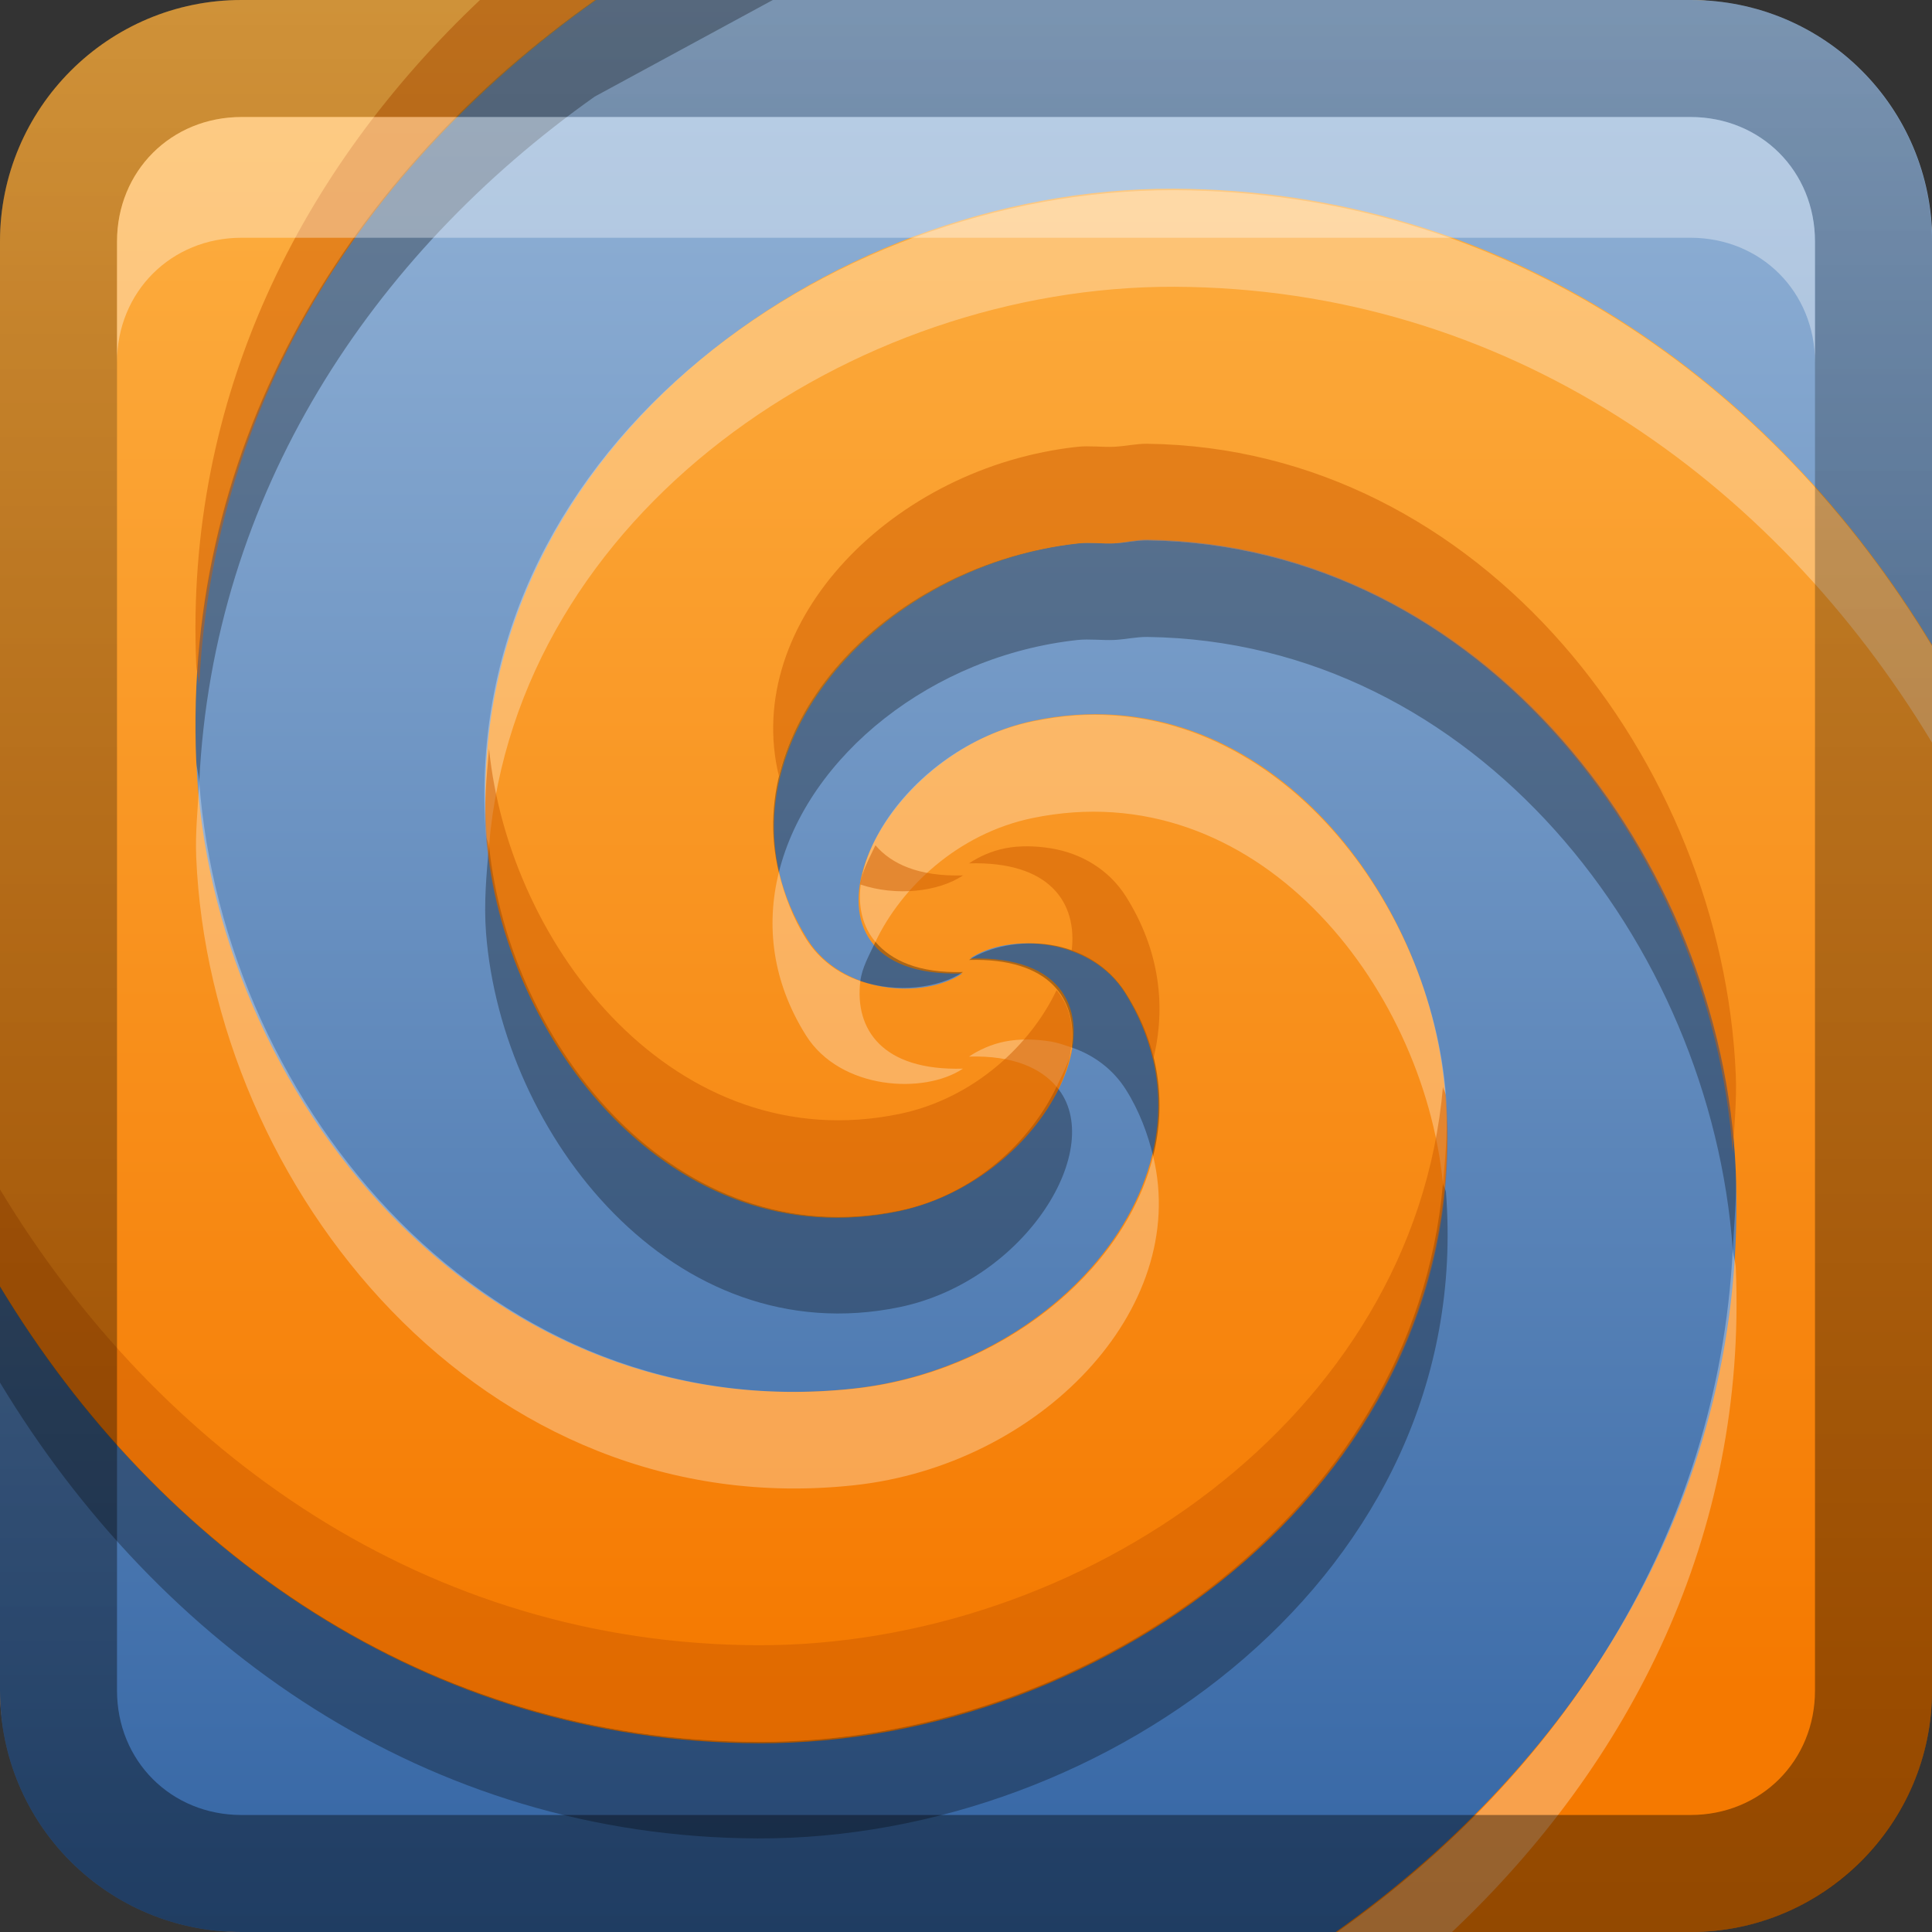 <?xml version="1.0" encoding="UTF-8"?>
<!-- Created with Inkscape (http://www.inkscape.org/) -->
<svg id="svg2" width="16" height="16" version="1.1" xmlns="http://www.w3.org/2000/svg" xmlns:cc="http://creativecommons.org/ns#" xmlns:dc="http://purl.org/dc/elements/1.1/" xmlns:rdf="http://www.w3.org/1999/02/22-rdf-syntax-ns#" xmlns:xlink="http://www.w3.org/1999/xlink">
 <rect width="100%" height="100%" fill="#333333" stroke="none"/>
 <defs id="defs4">
  <linearGradient id="linearGradient3204" x1="1" x2="15" y1="9" y2="9" gradientTransform="translate(-1,-2)" gradientUnits="userSpaceOnUse">
   <stop id="stop6457" stop-color="#fdb245" offset="0"/>
   <stop id="stop6459" stop-color="#f57900" offset="1"/>
  </linearGradient>
  <linearGradient id="linearGradient3629" x2="29.017" y1="8" y2="8" gradientTransform="matrix(0,-1,1,0,0,16)" gradientUnits="userSpaceOnUse">
   <stop id="stop3330" offset="0"/>
   <stop id="stop3333" stop-opacity="0" offset="1"/>
  </linearGradient>
  <linearGradient id="linearGradient3940" x1="12" x2="12" y1="-1" y2="22" gradientTransform="matrix(.8 0 0 .8 -1.6 -1.6)" gradientUnits="userSpaceOnUse">
   <stop id="stop6663" stop-color="#a4c1e0" offset="0"/>
   <stop id="stop6665" stop-color="#3465a4" offset="1"/>
  </linearGradient>
 </defs>
 <g id="layer1">
  <rect id="rect3196" transform="matrix(0,1,1,0,0,0)" width="16" height="16" rx="2" ry="2" fill="url(#linearGradient3204)"/>
  <path id="path4051" d="m4.938 0c-2.012 1.425-3.426 3.649-3.312 6.312 0.117 2.756 2.374 5.519 5.438 5.188 1.75-0.189 3.144-1.861 2.25-3.281-0.284-0.451-0.957-0.498-1.281-0.281 1.558-0.044 0.775 1.81-0.594 2.094-1.87 0.387-3.277-1.412-3.406-3.094-0.242-3.142 2.781-5.385 5.688-5.375 2.741 0.01 4.965 1.599 6.281 3.781v-3.344c0-1.108-0.892-2-2-2h-9.062zm4.562 4.469c-0.09-0.001-0.19 0.027-0.281 0.031-0.094 0.004-0.186-0.01-0.281 0-1.75 0.189-3.144 1.861-2.25 3.281 0.284 0.451 0.957 0.498 1.281 0.281-1.558 0.044-0.775-1.81 0.594-2.094 1.87-0.387 3.277 1.412 3.406 3.094 0.242 3.142-2.781 5.385-5.688 5.375-2.741-0.01-4.965-1.599-6.281-3.781v3.344c0 1.108 0.892 2 2 2h9.062c2.012-1.425 3.426-3.649 3.312-6.312-0.11-2.587-2.099-5.183-4.875-5.219z" fill="url(#linearGradient3940)"/>
  <path id="path3868" d="m9.725 1.575c-2.906-0.01-5.942 2.208-5.7 5.35 0.002 0.026 0.022 0.049 0.025 0.075 0.238-2.749 3.001-4.634 5.675-4.625 2.741 0.01 4.959 1.593 6.275 3.775v-0.8c-1.316-2.182-3.534-3.765-6.275-3.775zm-0.825 4.35c-0.113 0.008-0.233 0.026-0.35 0.05-1.045 0.216-1.725 1.327-1.3 1.825 0.212-0.447 0.679-0.896 1.3-1.025 1.841-0.381 3.233 1.366 3.4 3.025 0.021-0.238 0.044-0.475 0.025-0.725-0.121-1.576-1.377-3.264-3.075-3.15zm-7.25 0.55c-0.01 0.208-0.034 0.412-0.025 0.625 0.117 2.756 2.387 5.532 5.45 5.2 1.531-0.166 2.783-1.452 2.475-2.725-0.239 0.966-1.272 1.795-2.475 1.925-2.999 0.325-5.223-2.327-5.425-5.025zm4.8 0.75c-0.109 0.439-0.054 0.906 0.225 1.35 0.284 0.451 0.976 0.491 1.3 0.275-0.667 0.019-0.899-0.324-0.85-0.725-0.182-0.061-0.343-0.18-0.45-0.35-0.112-0.178-0.181-0.368-0.225-0.55zm1.875 1.4c-0.117 0.023-0.219 0.071-0.3 0.125 0.368-0.01 0.594 0.096 0.725 0.25 0.055-0.117 0.111-0.214 0.125-0.325-0.059-0.02-0.114-0.04-0.175-0.05-0.124-0.02-0.258-0.023-0.375 0zm6.025 1.725c-0.122 2.37-1.43 4.344-3.275 5.65h0.95c1.479-1.397 2.444-3.287 2.35-5.5-0.002-0.051-0.021-0.099-0.025-0.15z" fill="#fff" opacity=".3"/>
  <path id="path3882" d="m4.925 0c-2.012 1.425-3.413 3.637-3.3 6.3 0.002 0.058 0.021 0.117 0.025 0.175 0.114-2.381 1.424-4.364 3.275-5.675l1.475-0.8zm4.575 4.475c-0.09-0.001-0.184 0.021-0.275 0.025-0.094 0.004-0.204-0.01-0.3 0-1.531 0.166-2.783 1.452-2.475 2.725 0.239-0.966 1.272-1.795 2.475-1.925 0.096-0.01 0.206 0.004 0.3 0 0.091-0.004 0.185-0.026 0.275-0.025 2.721 0.035 4.669 2.54 4.85 5.075 0.011-0.216 0.034-0.428 0.025-0.65-0.11-2.587-2.099-5.189-4.875-5.225zm-5.45 2.525c-0.021 0.238-0.044 0.475-0.025 0.725 0.13 1.681 1.555 3.487 3.425 3.1 1.045-0.216 1.725-1.327 1.3-1.825-0.212 0.447-0.679 0.896-1.3 1.025-1.841 0.381-3.233-1.366-3.4-3.025zm3.2 0.8c-0.055 0.117-0.111 0.214-0.125 0.325 0.3 0.101 0.648 0.06 0.85-0.075-0.368 0.01-0.594-0.096-0.725-0.25zm1.45 0.025c-0.249-0.039-0.513 0.017-0.675 0.125 0.667-0.019 0.899 0.324 0.85 0.725 0.182 0.061 0.343 0.18 0.45 0.35 0.112 0.178 0.181 0.368 0.225 0.55 0.109-0.439 0.054-0.906-0.225-1.35-0.142-0.226-0.376-0.361-0.625-0.4zm3.25 1.975c-0.238 2.749-3.001 4.634-5.675 4.625-2.741-0.01-4.959-1.593-6.275-3.775v0.8c1.316 2.182 3.534 3.765 6.275 3.775 2.906 0.01 5.942-2.208 5.7-5.35-2e-3 -0.026-0.022-0.049-0.025-0.075z" opacity=".3"/>
  <path id="path3891" d="m3.975 0c-1.479 1.397-2.444 3.287-2.35 5.5 0.002 0.058 0.021 0.117 0.025 0.175 0.114-2.381 1.424-4.364 3.275-5.675h-0.95zm5.525 3.675c-0.09-0.001-0.184 0.021-0.275 0.025-0.094 0.004-0.204-0.01-0.3 0-1.531 0.166-2.783 1.452-2.475 2.725 0.239-0.966 1.272-1.795 2.475-1.925 0.096-0.01 0.206 0.004 0.3 0 0.091-0.004 0.185-0.026 0.275-0.025 2.721 0.035 4.669 2.54 4.85 5.075 0.011-0.216 0.034-0.428 0.025-0.65-0.11-2.587-2.099-5.189-4.875-5.225zm-5.45 2.525c-0.021 0.238-0.044 0.475-0.025 0.725 0.13 1.681 1.555 3.487 3.425 3.1 1.045-0.216 1.725-1.327 1.3-1.825-0.212 0.447-0.679 0.896-1.3 1.025-1.841 0.381-3.233-1.366-3.4-3.025zm3.2 0.8c-0.055 0.117-0.111 0.214-0.125 0.325 0.3 0.101 0.648 0.06 0.85-0.075-0.368 0.01-0.594-0.096-0.725-0.25zm1.075 0.025c-0.117 0.023-0.219 0.071-0.3 0.125 0.667-0.019 0.899 0.324 0.85 0.725 0.182 0.061 0.343 0.18 0.45 0.35 0.112 0.178 0.181 0.368 0.225 0.55 0.109-0.439 0.054-0.906-0.225-1.35-0.142-0.226-0.376-0.361-0.625-0.4-0.124-0.02-0.258-0.023-0.375 0zm3.625 1.975c-0.238 2.749-3.001 4.634-5.675 4.625-2.741-0.01-4.959-1.593-6.275-3.775v0.8c1.316 2.182 3.534 3.765 6.275 3.775 2.906 0.01 5.942-2.208 5.7-5.35-2e-3 -0.026-0.022-0.049-0.025-0.075z" fill="#ce5c00" opacity=".5"/>
  <path id="rect2835" d="m0 14c0 1.108 0.892 2 2 2h12c1.108 0 2-0.892 2-2v-12c0-1.108-0.892-2-2-2h-12c-1.108 0-2 0.892-2 2v12zm0.969 0v-12c0-0.583 0.448-1.031 1.031-1.031h12c0.583 0 1.031 0.448 1.031 1.031v12c0 0.583-0.448 1.031-1.031 1.031h-12c-0.583 0-1.031-0.448-1.031-1.031z" fill="url(#linearGradient3629)" opacity=".4"/>
  <path id="path2843" d="m2 0.969c-0.583 0-1.031 0.448-1.031 1.031v1c0-0.583 0.448-1.031 1.031-1.031h12c0.583 0 1.031 0.448 1.031 1.031v-1c0-0.583-0.448-1.031-1.031-1.031h-12z" fill="#fff" opacity=".35"/>
 </g>
</svg>
